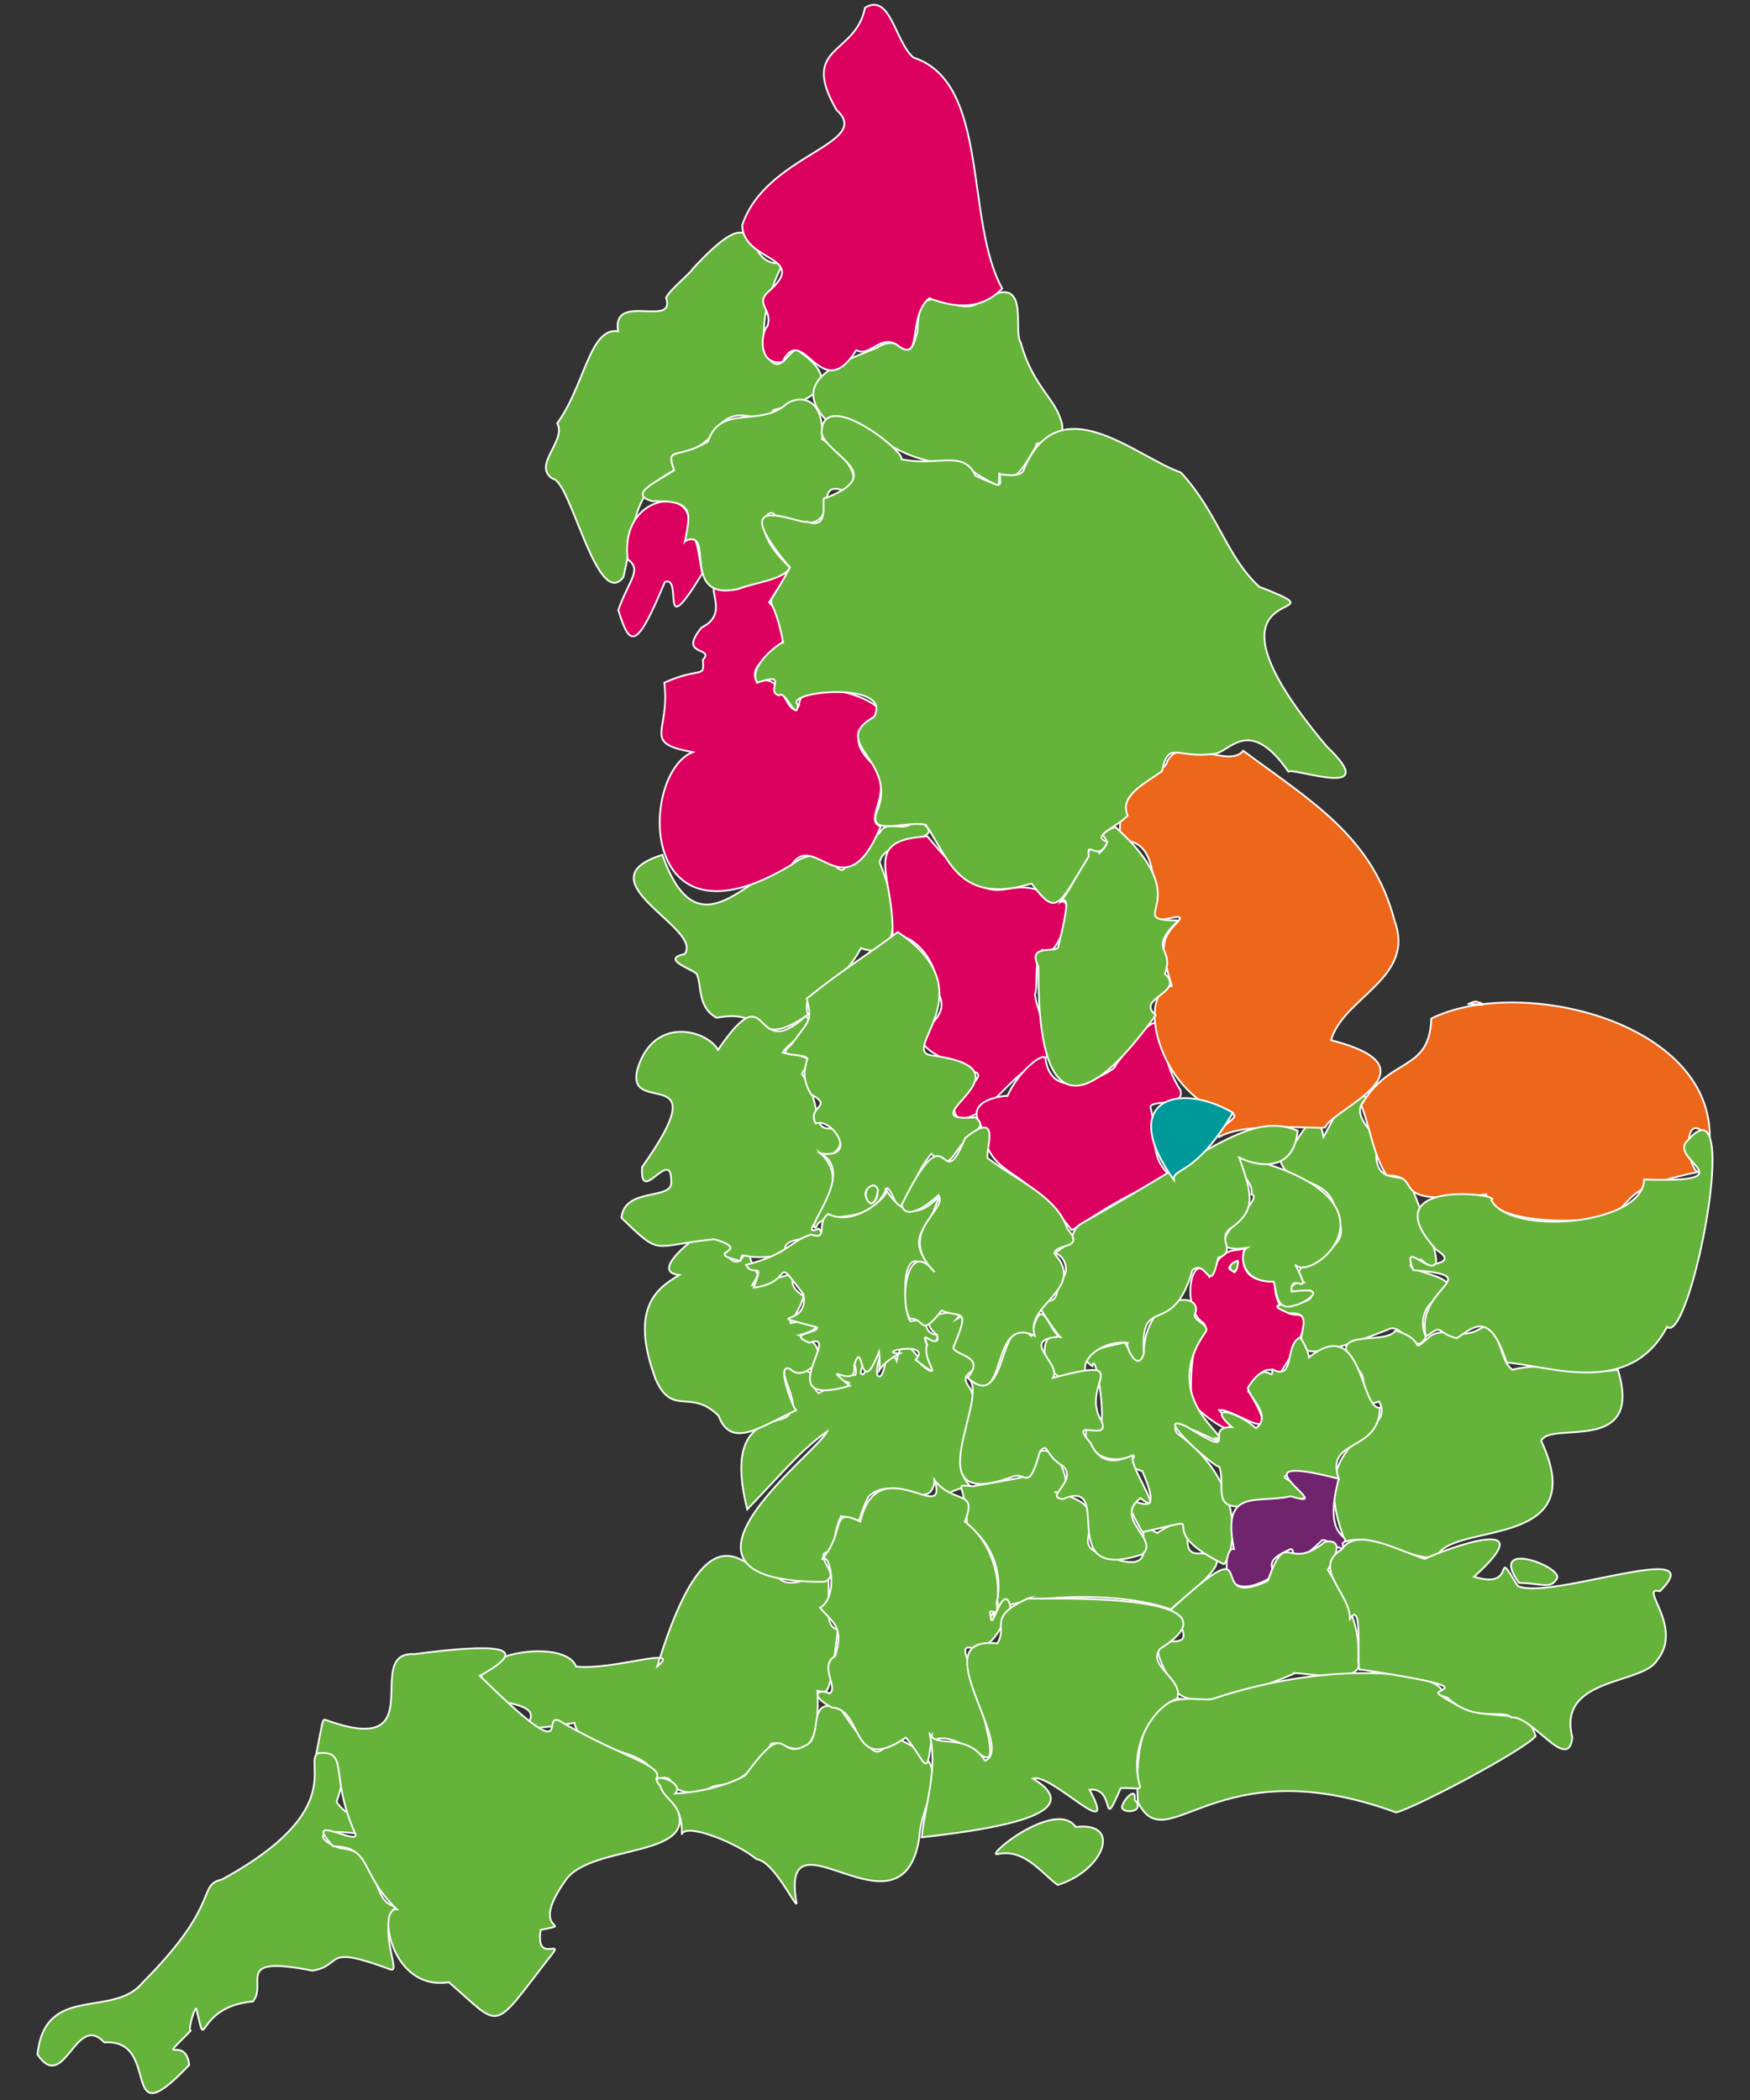 <?xml version="1.0" encoding="utf-8"?>
<!-- Generator: Adobe Illustrator 23.1.1, SVG Export Plug-In . SVG Version: 6.00 Build 0)  -->
<svg version="1.1" id="svg2985" xmlns="http://www.w3.org/2000/svg" xmlns:xlink="http://www.w3.org/1999/xlink" x="0px" y="0px"
	 viewBox="0 0 1000 1200" style="enable-background:new 0 0 1000 1200;" xml:space="preserve">
<rect x="0" y="0" width="1000" height="1200" fill="#333333" stroke="none"/>
<style type="text/css">
	.st0{fill-rule:evenodd;clip-rule:evenodd;fill:#65B33A;stroke:#FFFFFF;stroke-miterlimit:10;}
	.st1{fill-rule:evenodd;clip-rule:evenodd;fill:#DC005F;stroke:#FFFFFF;stroke-miterlimit:10;}
	.st2{fill-rule:evenodd;clip-rule:evenodd;fill:#EC671A;stroke:#FFFFFF;stroke-miterlimit:10;}
	.st3{fill-rule:evenodd;clip-rule:evenodd;fill:#71246E;stroke:#FFFFFF;stroke-miterlimit:10;}
	.st4{fill-rule:evenodd;clip-rule:evenodd;fill:#009A9B;stroke:#FFFFFF;stroke-miterlimit:10;}
</style>
<title>MAPS</title>
<g id="england">
	<path id="somerset" class="st0" d="M374.9,1016.6c15.9-3.8-0.9,8.2,27.7,8.2c6.4-10.2,15.6,4.4,37.3-26.6
		c1.4-10.4,29.9,24,27.2-32.1c6.1,1.2,6.7,5.3,11.7-34.9c-8.2-1.8-4.7-15-5.4-28.7c-7.5-6-24.5,10.8-31.4-5.3
		c-11,13.4-33.3-53.1-66.4,55c14.8-12.2-25.2,2.5-46.4,0.1c-7.7-19.7-84.9-3.1-40.2,20.5c35.6,6.1-13,20.4,39.3,11.7
		C331.4,1003.2,370.7,996.4,374.9,1016.6z"/>
	<path id="gloucestershire" class="st0" d="M427,862.5c21.8-22.7,30.8-34,45.6-44.5c-4.9,12-107.4,86.3-1.6,85.9
		c9.4-3.5-3.3-12.3,0-16.3c9.8-4.2,2.6-5.8,9.6-21.2c15.6,2.6,6.7,6.7,15.7-11.2c15.1-14.1,35.2,10.7,37.8-9.2
		c5.9,14.5,7.9,3.2,21.3,4c-18.1-15.2,8.9-44.5-2-57.9c-7.8-11.2,17-6.9-5.8-20.2c-8.2,1.6,11.2-25.3-0.7-18.3
		c6.5-6.8-28.3-3.7-11.4,9.2c2.1,10.4-9.6-6.6-5.8,5.7c-7.5,0,12,23.9-3.2,11.4c-1.3-5-11.3-19.4-14.1-2.3c-6.8-14.9-6,13-10.9,8.5
		c-2.5-7.2,9.7-26.2-8.1-0.9c-5.8,1.3,7.7-15.6-5.8-8.7c5.4,18.8-4.8,1.8-9.6,11.6c16.6,4.3,1.5,0.6-10.2,8
		c-11-11.2,5.5-10.2-12.8-13.9c-17.1-5.4,4,18.7-3.7,25.2C449.6,815.9,412.3,804.3,427,862.5z"/>
	<path id="bedfordshire" class="st1" d="M711.4,711.7c-2.2,6.4-11.3-4.3-20.4,17.8c-10.3-17.6-16.4,18.5-3.4,26.4
		c4.4,4.8-7.8,0.2-7,41c-9.3,2.5,40.1,36.9,16.1,8.9c9.3-1.2,38.1,24.3,17-10.5c-3.2,1.2,9.7-21,16.4-9c-3.7,5.8,26.8-36.1,10.1-35
		c-8.3-0.4-12-8.9-11.8-19.9C717.4,733.4,707,728.2,711.4,711.7z M707.2,720.5c0.9-0.1-1.5,9.6-2.5,5.6
		C700.6,725.5,702.3,722.8,707.2,720.5L707.2,720.5z"/>
	<path id="berkshire" class="st0" d="M669.2,919.7c4.2-5.5,45.8-33.2,15-32c-14.3-0.3,7-30.5-23.1-11.7
		c-20.3-13.1,11,30.2-30.7,12.2c-24.3-5.9,14.5-25.5-27.9-35.7c14.1,4.3,2.6-28.5-8.4-22.9c-5.3,15.9-0.1,12.8-38.2,19.7
		c-12.5-1.1-3.3-1.7-3.3,23.6c0.6-2.8,22.9,14.5,17,42.7c4,0.4-11.1,14.9-1.1,9.2C560.2,914,632.6,906.3,669.2,919.7z"/>
	<path id="buckinghamshire" class="st0" d="M652.8,875.5c45.9-10.2,0.8-4,46.5,18.3c5.6-4.7,15-44.7-26.7-74.8
		c-8.3-14.1,33.7,11.7,22.3,2.9c10.6,0.6-33.8-21.7-5.9-60.9c2.6-4.6-9-6.4-5.8-11.1c3.4-12.8-29-10.2-29.6,23.4
		c-4.3,8.5-5,2.8-11.4-6.9c6.4,1.4-33.5,4-18,14.3c1.8-12,11,45.7,0.6,35.4c-9.6-3.9-3.5,23.4,19.9,16.7c11.7-0.6-13.2,0.6,8.1,7.9
		C670.7,881.8,630.1,836.4,652.8,875.5z"/>
	<path id="cambridgeshire" class="st0" d="M814.8,763.8c-2.8-5.3-2.5-14.2,3.3-19.6c33.2-17.2-31.1-16.5-6.3-24.6
		c21.2,18.5-1.8-30.8-6.4-45c-8.8-4-22.8,2.2-18-24.5c-3.7-2.7-17.5-15.8-5.3-23.1c-12.9-3.2-18.2,8.7-25.8,22.7
		c-4.4-24.3-14.9,5.4-24.5,13.9c3.9,14.5,29.9,7.6,31.6,30.4c15,25.2-32.7,24.1-18.5,38.6c-5.3-1.1-15.1,8.2,3.9,4.7
		c6.7,12.6-34.9,3.9-12.1,13.2c26.5-2.3-27.2,42.8,56.3,9.3C801.3,754.7,808.7,776.5,814.8,763.8z"/>
	<path id="cheshire" class="st0" d="M461.6,579.9c-4.2-18.1,14.2-8.4,30.4-38.1c22.4,8.1,22.2-21.1,10.7-48.8
		c1.9-15.5,45.4-11.4,20.3-25.1c-4.8,9.5-16.4-0.5-20.2,7.8c-8.1,6.3-4.1,15-20.2,20.3c-3.7,6.4-10.8-16.8-30.1-2
		c-24,2.2-53.1,53.7-74-5.5c-47.2,14.6,23.9,42,12.7,56.7c-15.3,3.1,8,9.7,7.1,11.9c2.8,6.2,0.2,18.7,11.3,24.5
		C438.7,575.6,431.6,600.7,461.6,579.9z"/>
	<path id="cornwall" class="st0" d="M190.7,1001.6c-30.5-4.6,22.2,25.4-63.9,72.4c-14.5,3.3,0.1,13.4-45.3,58.9
		c-17,20.8-55.8,0.2-60.1,41.1c15.5,22.8,21.7-24.6,38.2-6.9c33.7-2.4,7.3,56.4,48.5,12.9c-2-18.2-20.2,1.7,1.2-19.9
		c-2.9,2.7,2.8-17,3.1-11.3c6.2,26.3-1.5-2.1,32.1-5.1c8.8-10.5-11.8-26.7,34.1-17.6c18.3-3.2,4.9-15.4,44.5-0.7
		c6.6,2.3-7.9-22.7,3-36c-14.4-1.9-8.4-30.2-29.4-33c-7.5-0.3-26.1-12.6,6.3-8.8c1.6-13.2-3.8-8-10.6-17.8
		C192.4,1027.2,199.8,1015.6,190.7,1001.6z"/>
	<path id="cumberland" class="st0" d="M380.6,170.1c5.9,17.7-31.3-3.6-27.4,19.2c-16.2-2.6-19,30.9-34.8,52.6
		c5.6,10-14.7,24.1-2.5,31.7c10.1,0.8,25.3,75.4,40.3,56.3c6.8-27.5,3.8-48.6,29.1-61.2c-7-18.2,8.6,0.6,27.1-27.1
		c12.7-10.5,20.5,3.1,29.9-7.2c-6.8,0.3,53.2-7.4,13.4-34.3c-5.4-1.2-10.6,19-19.1-0.6c-1.1-17.9,2-31.7,11-49.4
		c-25.4,4.6-8.5-43.1-51.4,3.1C393.2,157.6,383.5,164.7,380.6,170.1z"/>
	<path id="derbyshire" class="st1" d="M606.4,515.2c-36.8-23.8-30.6,18.3-76.5-37.3c-39,2.3-18.5,21.9-19.9,57.3
		c9.9-3.4,26.5,13,25.3,30.7c15.2,24.2-41.1,23.1,23,47.2c5.3,4.2-21.3,16.9-10.2,26.1c17.5,0.6,29.2-28.6,53.5-36.3
		c1.6-5.6-8.1-20.8-10.2-34.3c1.9-7.1-0.8-18.4,4.2-25.8C602.1,553,616.7,514,606.4,515.2z"/>
	<path id="devon" class="st0" d="M374.9,1016.6c5.3-7.5-18.5-12.2-52.4-31.6c-17.3-12.1,11.9,31.8-48.3-27.4
		c31.8-17.6,8.1-18.4-37.4-12.4c-30.7-1.7,12,60.6-51,37.5c-1.7-0.2-1.5,1.7-5,19.2c19.5-2.2,6.9,11.7,22.1,45.7
		c3.9,8.3-31.4-13-12.5,7.4c22.5,0.5,14.5,15,36.3,36c-11.1-1-3.4,46.9,29.8,41.7c30.6,26.6,24.1,28.9,56.9-13.4
		c11.4-13.8-7.9,4.4-4.4-16.5c21.3-4.5-8.5,3.3,14.5-28.8C340.8,1050.5,419.6,1065.1,374.9,1016.6z"/>
	<path id="dorset" class="st0" d="M525.3,1050.3c1.2-24,23-40.8-11.6-56.4c-14.7,4.6-7.9,20-33.7-17.8c-20.1-7.3-8.9,16.9-19.8,21.4
		c-16.1,8.9-9.4-17.4-34.1,16.7c0.4,0.3-15.3,9.3-40.3,10.7c6.5-6.9-17.1-13.6-8.6-4.5c3,9.6,12.8,8.6,12.4,28
		c1.5-7.3,31.4,4.5,42.7,14c9.9,1,22.5,28.1,22.9,25.2C444.8,1029.2,515.3,1113,525.3,1050.3z"/>
	<path id="durham" class="st0" d="M471.8,239.7c22.7-8.8,27.2,25.5,80.7,26.2c2.8,4.3,14.8,10.3,18.2,11.8c0.8-14.3-1.1-2.4,6.3-6
		c3-0.1,3.7,3.1,15.5-17.5c-3.7-2.2,20.4,1.2,13.2-15.6c-3.6-11.1-16.1-19.5-22.4-42.8c-5.1-7,7.6-44.4-26.3-21.5
		c-14.6,5.1-32.3-18.2-32.7,15.1c-6,22.8-7.4-0.8-23.2,9.3C487.3,204.9,449.1,215.1,471.8,239.7z"/>
	<path id="essex" class="st0" d="M768.7,880.9c16.3-5,29.1,8.3,51.9,9.6c6.6-21.9,90.2-3.1,60.1-67.1c4.7-11.9,59,8.7,43.8-40.7
		c-19,3.3-38.4-5.5-60.3,0c-7.9-5.8-5.2-21-16.5-24.6c-13,8.9-20.3-0.3-29.9,5c-14.1,11.6-0.6,3.2-20.4-2.8
		c-5.5,9.3-44.3-3.4-20.7,23.2c5.6,4-1.3,22.8,11.3,17.3C799.5,821.5,743.8,817.7,768.7,880.9z"/>
	<path id="herefordshire" class="st0" d="M374.8,788.5c9.7,21.3,19.7,4.6,35.8,20.5c7.2,19.3,23.8,6.3,44.4-3.2
		c0.4,3.6-13.1-28.1-3.4-23.5c8.4,9.3,28.2-12.6,5-19.3c2.8-0.7,19.2-5.6,4.4-9.1c-17.2,4.1-6.6,3.5-1.8-13.2
		c-18.8-12,14.3-18.3-29.3-6.4c5.7-9.7,1.9-3-1.7-17.3c-2.6-7.9-3.7,13.1-13.8-1c10.7-3.5-2.3-8.5-13.4-11
		c4.5-3.7-32.7,21.5-12.8,23.6C375.9,735.8,359.2,747,374.8,788.5z"/>
	<path id="hertfordshire" class="st0" d="M765,845c-8.2-23.2,23.1-14.8,23.5-40.5c-11.5,0.5-9.6-53.5-40.5-28.9
		c0.1-1.6-3-9.2-5.2-11.3c-9,4.2-2.4,24.9-15.7,18.2c0.1,8.8-2.8-7.6-14.1,10.6c0.7,5.4,14.2,15.9,4.7,23
		c-10.6-9.5-29.1-14.3-13.8-0.6c-17.7-0.3,6.9,19.8-26.2-0.5c-20.3-9.2,15.1,22.9,19.1,23.2c4.2,12.6-7,28.1,23.2,20.7
		C793.8,857.1,685.3,836.3,765,845z"/>
	<path id="huntingdonshire" class="st0" d="M709.4,661.1c-7.1,7,7.5,12.5,5.7,21.4c9.8,2-37.2,35.3-2.7,30.6
		c-4,2.4-4.1,19.8,15.4,19.3c1.7,4,0.8,18.1,12.5,13.3c1.3,0.8,23.5-11.2-2.3-7.6c-0.7-13.1,13.4,6.3,2.1-15.6
		C747.9,734.3,809.5,685.3,709.4,661.1z M707.2,720.5C697.3,723.4,708.1,732.3,707.2,720.5z"/>
	<path id="lancashire" class="st1" d="M503.2,472.4c-9.5-4.1,5.1-15.9-1.5-33.1c-3.3-3.4-22-16.7-2.3-29.6
		c17.8-5.4-41.8-28.4-42.9-6.4c-6.6,10-8.9-21.3-23.9-13.2c-8.9-17.5,33.4-15.4,6.9-45.9c12.1-20.4,24.3-21.3-18.3-7.5
		c-28.3-10.5,0.4,12-20.2,21.8c-14.2,17,7.8,10.8,0.6,18.6c1,11.1-0.7,3.5-22,13c3.5,28.7-13.3,34.2,16.2,39.7
		C365.4,442,363.7,548,452.5,494C465.7,474.2,482.7,521.7,503.2,472.4z M358.7,319.6c8.4,6.1,0.9,11.3-5.4,29
		c6.7,21.7,10.4,22.8,26.6-16c10.8-4.3-4.1,36.9,21.4-4.9c-2.7-12.3-2.7-26.8-9.8-18.5c1.4-5,0.3-2.2,2.1-9
		C396.4,277.6,354,282.1,358.7,319.6z"/>
	<path id="leicestershire" class="st1" d="M560.5,643.1c6.5,32.3,20.1,18.8,51.9,59.8c4.3-1.7,22-16.5,56.4-30.9
		c-12.5-11.4-7.2-21.3-11.4-39.5c1.1-4.4,19.9,0.3,17.1-9.6c-18.9-28.8-0.9-62.2-37.4-13.8c3.7,0.1-36,26-39.8-4.8
		c-3-2.2-15.8,8.9-21.6,21.9C573.5,626.1,550.7,628.4,560.5,643.1z"/>
	<path id="lincolnshire" class="st2" d="M696.6,649.7c16-9.2,55.9-4.2,60.7-5.5c3.5-10.3,67.1-33.5,3.3-49.8
		c7-24.6,48.5-35.4,36.3-68.2c-12.4-48-47.4-68.2-86.5-97.2c-8.4,10.7-36.1-9.9-43.5,6.3c-0.5,6.5-28.4,12.5-26.9,40.7
		c-2.1,10.8,22.3-9.1,19.6,46.7c-2.9,8.1,20.6-3.9,13.3,4.2c-9.9,9.9-9.8,15-3.3,36.5c-19.2,2.9-10,55.4,26.6,71.6
		C718.2,636.3,693.1,643,696.6,649.7z"/>
	<path id="middlesex" class="st3" d="M765,845c-65.6-16.9,2.5,19.5-27.4,10c-19.4,4.5-39.7-5.4-32.5,30.1c-5.8-2.4-11,36.9,24,14.6
		c-6.2-7.4,0.6-10.9,7.9-14.3c4.5-2.1-2.5,14.9,18-4.8c1.7-3.3,14.7,9.4,12.2,1.4C774,876.5,755.1,882,765,845z"/>
	<path id="norfolk" class="st2" d="M977,650.9c1.7-67.4-108.8-93.7-159.1-68.9c-1.1,31.1-23.9,21.3-40,49.6
		c5.3,13.8,6.7,27.9,14.4,40c24.2,0.4-4.5,18.4,56.9,10.9c2.1,12.8,34.1,18,70.5,13.3c15.8-11.2,7.5-17,50.4-26.1
		C963.4,666,961.1,630.5,977,650.9z M839,573.8c-0.8-0.8,13,1.9,6.6-0.9C844.5,573.8,845.1,570.6,839,573.8L839,573.8z"/>
	<path id="northamptonshire" class="st0" d="M741.5,646.1c-26.9-11.1-50,11.8-123.1,52.8c-8.5,5-1,8.2-16,17.3
		c5.5-0.1,11.1,12,1.6,16.6c2.7,24.4-25.8-6,1.5,31.1c-16.5-5.1-7.8,36.7,14.8,20c-2.5-8.8,11.3-18.1,24.1-16.6
		c-1.4,2.4,6,17.7,9.2,6c-2.1-35,16.2-7.4,27.8-47.5c8.4-6.8,9.8,15.9,14.7-7.1c10.8-3.3-0.4-10.1,6.3-16.2
		c16-10.8,13.1-20,5.7-41.1C716.9,666,739.2,671.3,741.5,646.1z"/>
	<path id="northumberland" class="st1" d="M572.7,164.9C551.1,126,565.9,47.2,522,32.9c-10.6-8.9-13.1-37.3-27.7-28.5
		C488.8,32,456.6,25.6,478,62.8c21.5,19.6-40.6,25.2-53.9,66c0.7,21.5,39.4,17.1,14.4,38.4c-6.9,6.9,3.3,9.8,0,19.3
		c-3.2,2.2-6.4,22.5,8.5,20.4c12.1-23.9,21.9,25.9,42.3-6.8c8.6,4.5,14.2-11.2,25.3-1.5c12.4,7.2,4.1-18.1,16.4-28.2
		C542.4,174.8,559.4,178.8,572.7,164.9z"/>
	<path id="nottinghamshire" class="st0" d="M637.3,472.5c-16.1,6.8,2.7,4.3-9.1,15c-5.4-12.2-7.1,7.3-21.9,27.7
		c4-2.6,4.5,1-1.6,25.9c-1.3,3.8-18.2-2.2-11.3,11.4c-0.2,35.6,2.7,116.6,67,27.6c-11.9-9.9,17-12.6,5.3-23.6
		c5.7-16-10.6-12.4,7.5-30.5C639.6,525.7,686.7,516.9,637.3,472.5z"/>
	<path id="oxfordshire" class="st0" d="M552.9,787.2c14.7,9.6-32.9,78.5,26.4,56.4c6.7-2.4,8.7,9.2,14.8-13.9
		c5-6.3,2.6,1.9,13.4,8.1c8.6,8.9-11.3,17.6-0.1,18.8c30.6-13-6.5,48.8,45.3,31.6c10.3-8.3-16.8-20.4-1-32.1
		c16.1,12.7-8.6-20.7-3.9-24.1c1.4-3.1-16.3,11.6-24.6-7.4c-13.8-15.7,11.5,0.3,6.3-12.5c-13.2-21,21-37.6-27.8-24.8
		c5.1-8.2-19.9-21.8,3.8-23.5c-6.8-4-10-26.6-16.2-0.4C569.8,746.4,576.7,808,552.9,787.2z"/>
	<path id="rutland" class="st4" d="M670.8,674.3c-0.9-7.2,12.2-1.9,33.7-38.5C672.6,617.3,638.5,629.4,670.8,674.3z"/>
	<path id="shropshire" class="st0" d="M467.9,702.1c-16.2,6.7,23.2-23.3,1-42.9c3.8,5.4,18.6-5.9,7.5-14.5
		c-14.2,1.9-5-11.6-18.2-31.1c4-7.3,9.5-9.2-10.9-12c1.7-5.1,20.9-14.5,13.2-21c-31.8,28.6-19.1-26.4-50.2,19.3
		c-6.5-11.4-36.6-19.6-45.9,10.6c-8,28.8,46.8-6.1,2.5,56.4c-1.4,23.2,16.9-12.7,16.7,8.6c0.6,10.5-26.7,2.7-28.5,20.4
		c23.4,22.6,16.8,15.9,53.1,12.2c23.5,7.2-8.3,7.2,14.9,12.4c1.9-7.3-1.4,1,26.3-3.6C442.9,703.5,476.4,710.8,467.9,702.1z"/>
	<path id="staffordshire" class="st0" d="M513,532.6c-16.1,12.3-31.1,21.1-52,38c3.2,13,1.6,12-8.8,26.3c-10.1,8.4,5.7,4,9.2,8
		c-2.2,7.4-2.8,12,2.1,20.5c13.3,7.1-2.6,6.7,2.6,16.6c9.4-3.8,24.9,20.5,2.9,17.1c20.2,11.3-9.8,42.6-2.7,42.4
		c3.3-11.3,29.7,1.2,40.1-21.9c1.6-5.3,11.6,25.6,9,8.6c4.7-5.5,7.7-17.9,16.8-28.9c13.2,12.1,10.9-3.2,25.2-12.6
		c-3,0.3,7.7-2.6-0.1-8.2c-41,3.3,36.8-27.1-24.2-35.3C512.1,601.1,565.2,567.3,513,532.6L513,532.6z M499.2,677.3
		c2.9,0.4,3.6,9-1.6,10.5C495,685.2,491.5,680.4,499.2,677.3L499.2,677.3z"/>
	<path id="suffolk" class="st0" d="M814.8,763.8c10.5-7.7,5.3-2.2,17.6,0.9c8.9-5.5,18.6-17.1,28.5,13.9
		c24.5,1.8,70.4,20.1,91.7-20.4c13,11.5,44.2-144.8,11.6-106.3c-11.4,10.8,35.8,24.1-24.7,22.1c-0.5,26.2-76.7,32.4-87.3,11.8
		c8-3.3-68.8-13.1-32.2,27.5c-0.3,1,12.5,6.2,0.1,9c-3.7,5.2-19.3-14.1-12.5,3.5C851.3,729.2,808.3,735,814.8,763.8z"/>
	<path id="surrey" class="st0" d="M669.2,919.7c25.2,37.4-26.5-2.6,0.6,42.1c4.3,16.4,33.5,9.8,69.4-5.3c-4.4-2.8,40.8,8,37-7
		c1.1-20.9-5.4-33.3-17.5-52.5c2.8-4.8,10.6-18-1.5-16c-22.6,18.3-21.3-9.4-32.8,22.4C685.8,921.2,724.8,868.5,669.2,919.7z"/>
	<path id="sussex" class="st0" d="M823.3,968.9c8.6-11.3-56.2-23-130.7,2c-10.4,2.4-46.4-14.5-42.4,58.7
		c16.6,34.4,43.9-32,147.6,6.1c13.1-3.7,72.9-35.6,79.7-43.6C871.8,971.7,852.7,988.9,823.3,968.9z"/>
	<path id="worchestershire" class="st0" d="M499.2,677.3c-10.1,1.9-0.1,20.1,2.5,2.8C501.5,678.8,500.5,677.8,499.2,677.3z
		 M506.3,679.7c3.7,1.4-16.7,22.2-33,14c-7.4,5.1,0.6,15.4-9.8,11.7c-13.3,4.5-12.4,10.9-37.2,17.4c4.3,7.9,10.7-3.8,4.4,13
		c24-3,10.2-20.2,28.4,3.8c3.7,19.9-26.5,9.5,7.9,18.9c0.4,3.6-17.7,3.3-4.6,8.8c20.3-7.6-24.1,38.3,23.1,24.6
		c-18.8-15.9,5,3.3,2.5-11.4c5.7-18.4,2.6,21.8,14.3-8.1c2.3,19.2-6.8,10.7,11.9,1c-15.3-0.6,19-7.6,9,3.7
		c18.8,14.1,3.4,1.2,6.5-8.6c-5-11.3,6.5,4.4,5.8-5.6c-10.6-1.8-1.6-10.7-14.6-8c-4,2.8-9.1-51.8,10.7-28.3
		c10.6,2.9-18-11.5-0.9-27.8C546,660.9,527,714,506.3,679.7z"/>
	<path id="warwickshire" class="st0" d="M609.9,702.1c-6.1-18.7-28.6-27.3-45.5-40.3c-1.5-4.5,8.4-28.4-12.8-11.6
		c-15.3,36.8-8-19.6-36.3,38.2c1,6.7,9.1,5.5,21-5.5c5.8,8.7-24.8,21.1-2.3,44c-16.4-21-20.1,19-13.9,26.7c9-0.5,5,11.6,18-4.7
		c10.9,4.5,16.6-2.5,6.6,21.2c1.7,5,18.8,4.6,8.2,17.2c23.8,20.5,11.8-36.7,38.4-24c-6.1-18.1,29.9-26.5,11.2-47
		C603.5,710,620.5,714.4,609.9,702.1z"/>
	<path id="westmorland" class="st0" d="M451.4,324.3c-3.8,7.1-19.6,8.4-30.1,12.4c-33.2,6.8-12.2-35.4-29.8-27.6
		c2.8-15.9,5.7-23.3-18.7-22.7c-14.3-3.9,2.3-11,12.5-17.7c-5.2-14.1,1.5-5.8,19.3-16.4c6.8-21.5,30-8.1,44.5-21.2
		c5.3-4.6,22.2-6.7,20.7,19.8c-3.3-2.4,31.5,21.1,11.7,29.3c-20.1-7.1,5.8,31.2-38.7,14.3C440.3,289.1,425.8,300,451.4,324.3z"/>
	<path id="wiltshire" class="st0" d="M577.5,918c-4.3-14.9-10.6,14.8-11.3,6.4c-2.2-9.2,4.9,3.2,3.3-8.7c2.3-6.8,0.5-32.2-18.2-46.2
		c7.6-18.7-5.9-9.6-17.2-23.5c8.1,26.9-32.5-19.1-42.5,23.5c-17.7-8.7-7.8,5.4-22.1,21.8c4.7-6,10.1,21.3-0.9,27.4
		c7.3,8.6,13.9,10.9,8.6,27.7c-9.5,5.5,2.1,17.6-3.1,21.3c-6.5-3-12.1,0.9,1.2,8c18.6,0.8,10.1,39.1,42.3,17.2
		c11.6,13.2,11.9,26.1,14.9-1.5c-1.4,2.1,9.2,13.8,3.5,2.1c24-3.2,44.7,48.1,15.6-49.2C551.2,934.6,563.1,955.7,577.5,918z"/>
	<path id="yorkshire" class="st0" d="M451.4,324.3c-16.7,31-10.6,7.5-3.9,42.8c-1-0.5-20.7,13.6-14.8,23c19.1-6.6,4,5,12.5,7.3
		c3.1-3.9,10.6,16.2,10.6,5.2c-7.7-7.8,55.2-13.6,43.6,7.1c-26,14.6,12.6,24,2.4,52.4c-8,17,15.7,6.5,27.2,9.2
		c13.3,19.3,18.7,46.1,60.5,33.6c14.6,19.6,15.4,12.3,32.7-15.6c-1.7-10.5,5.3,4.4,10.6-8.2c-10-3.5,5.4-8.3,11.6-15.1
		c-4.9-11.1,9-17.8,19.6-25.3c3.9-18.3,8.2-6.8,30.1-10c8.7-0.9,19.6-22.1,42.1,10.2c3.9-2.3,54.4,16.6,22-14.3
		c-86-102.1,18-69.2-38.6-91.3c-18.8-17.2-23.6-42.3-44.8-65.3c-25.9-9-69.9-50.6-90-1.1c-2.6,5-15.5,1-13.5,2.6
		c1,8.4,0.1,6.2-13.8,0.5c-6.8-15.5-21.9-5.1-42.4-9.6c1.9-4.8-45.7-42.1-45.6-14.8c3.6,13.2,38.3,23,2.1,37.1
		c-3.4-1.9,4.1,18.8-10.6,13.4C457.5,300.1,412.1,277.8,451.4,324.3z"/>
	<path id="kent" class="st0" d="M889.8,901.8c2.6-6.7-40-22.7-21.8,2.7C881.5,904.7,886.1,908.5,889.8,901.8z M867.3,906.3
		c18.3,8.5,112.1-27.8,81.2,3c-12.7-3.3,14,20.4-1.6,39.4c-8.1,14.1-57.4,9.4-48.4,44.1c-2.3,20.9-23.3-13.1-35-11.4
		c-4.8-5-20.8,3.3-36.4-11.3c-20.9-5.9,33.3-3.5-49.6-16.1c-3.2,4.3,2.2-41.8-6.1-29c0-15.1-22.1-29-4.6-39.7
		c8.1-12.6,29.9-0.3,47.3,5.5c11.6-5.5,69.6-27,28.2,10.2C868.3,909.2,852.3,881.6,867.3,906.3L867.3,906.3z"/>
	<path id="hampshire" class="st0" d="M640.4,1021.8c-11.7,27.1-2.2-0.9-17.8,0.9c17.6,32.9-22.1-10.1-32.4-6.4
		c33.8,20.5-23.3,29-63.5,33.6c1.8-18.5,9.6-38.9,4.3-60c2.5,10,20.9-0.9,31.9,16.2c18.2-7.8-36.4-71.8,7-67
		c6.3-9.9-6.3-14.9,17.6-25.8c-6.4,1.4,131-6.2,75.5,28.8c-8,9.8,13.6,17.4,9.7,28.5h0.1c-13.5,4.5-27.8,26.6-21.6,49.3
		C652.6,1023.3,648.2,1021.4,640.4,1021.8z M648.4,1028.5c7.4,7.9-10.4,8.3-6.8,2.6C642.8,1027.6,649.4,1020.7,648.4,1028.5
		L648.4,1028.5z M614.7,1044c26.9-3.3,16.1,25-10.3,33.1c-8.8-6.1-18.9-21.3-34.8-17.5C564,1059.5,603.7,1028.1,614.7,1044
		L614.7,1044z"/>
</g>
</svg>
